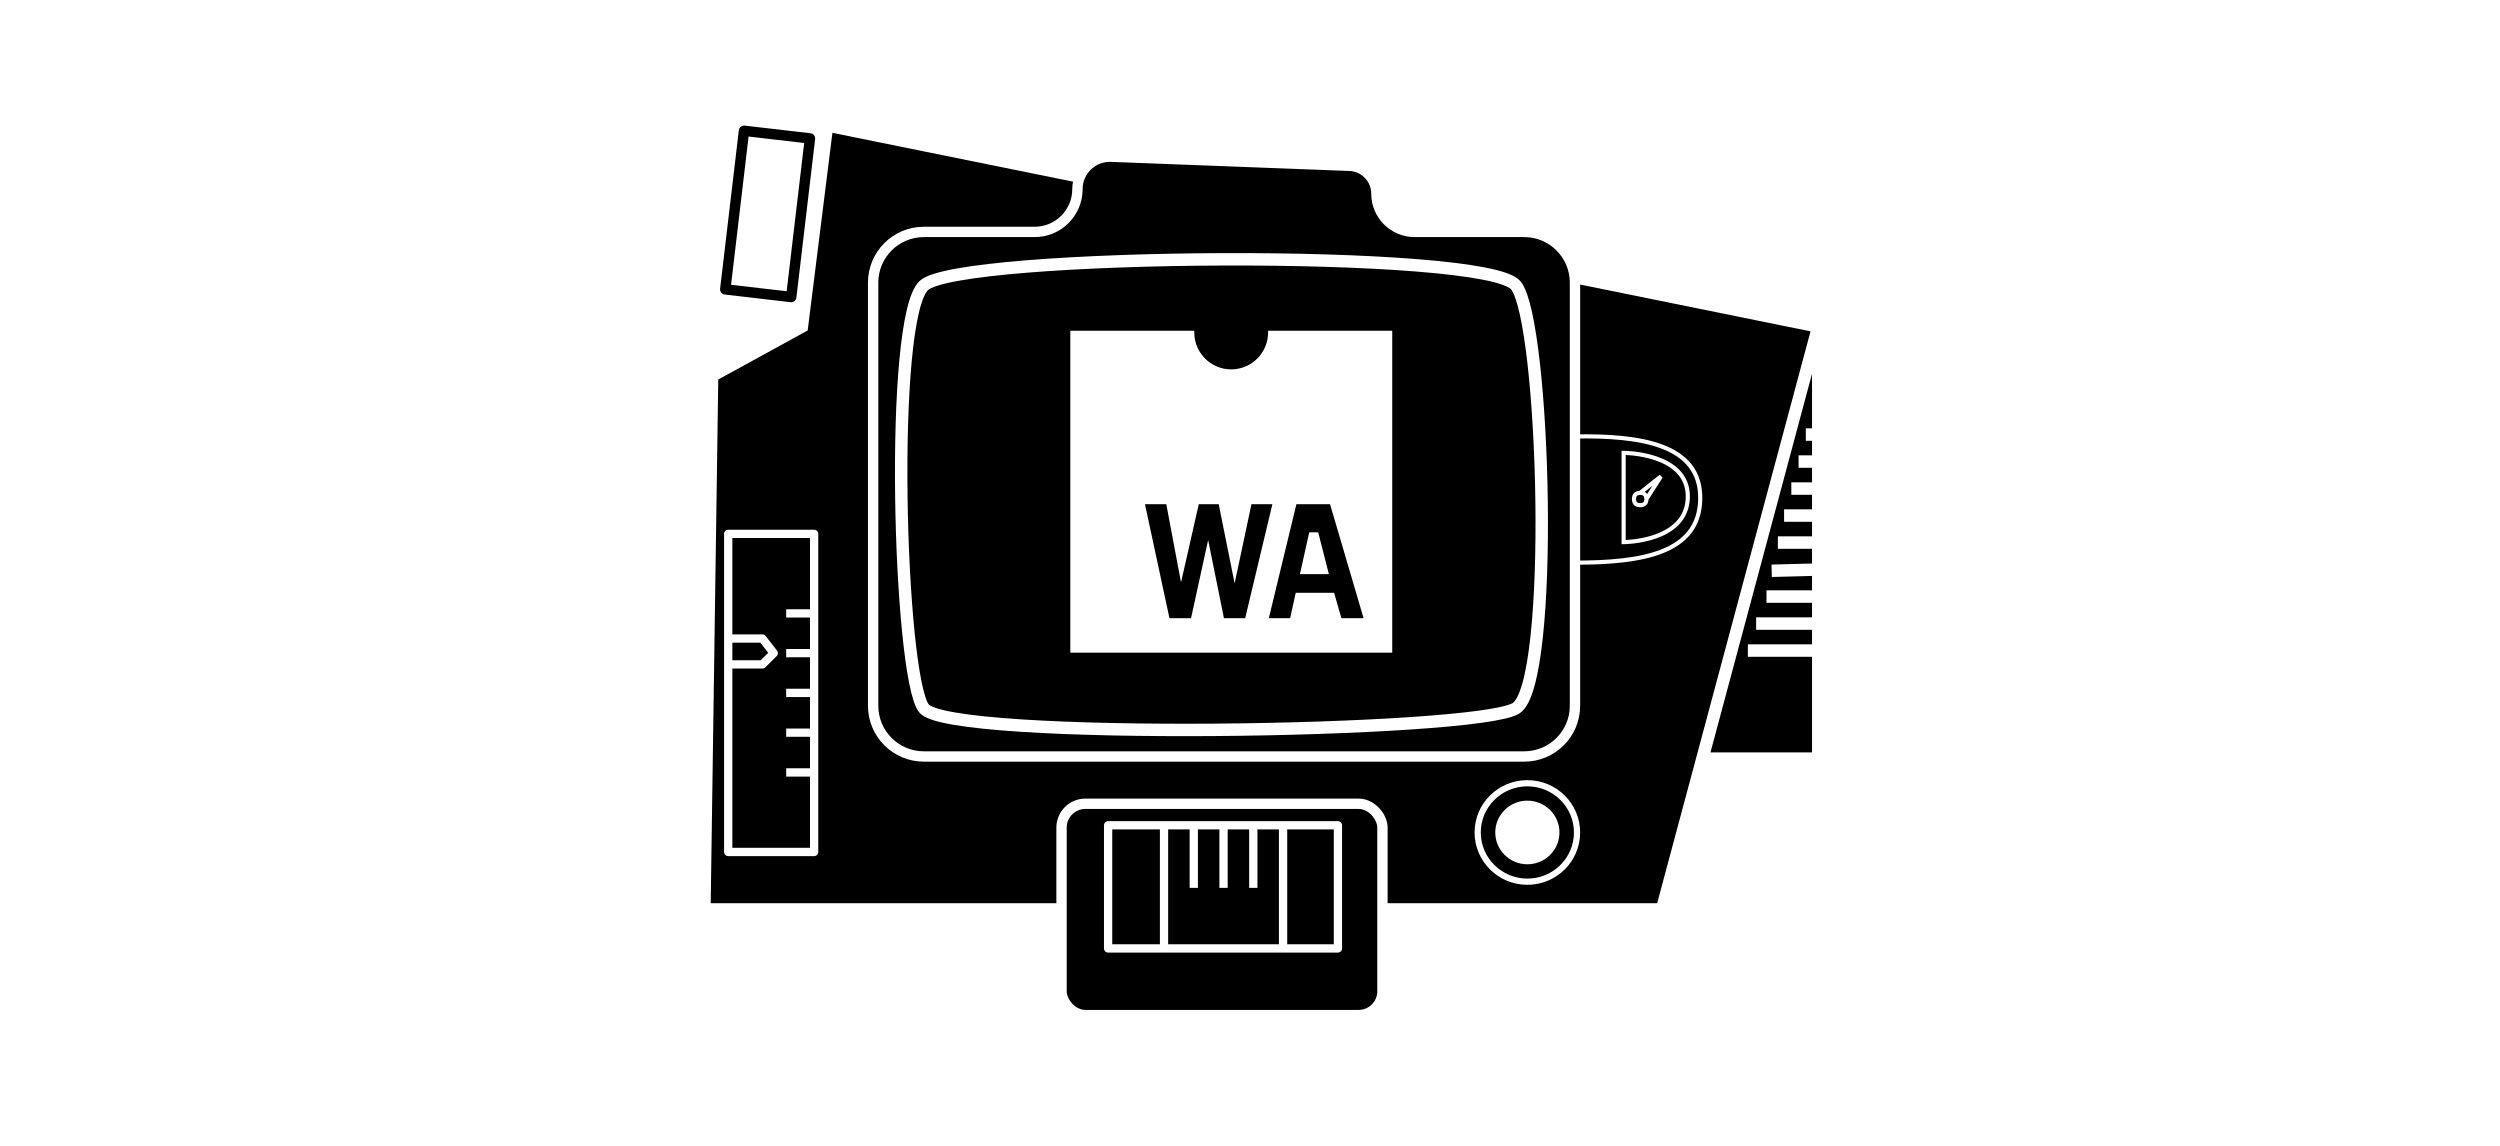 <svg width="960" height="440" viewBox="0 0 960 440" fill="none" xmlns="http://www.w3.org/2000/svg">
<path d="M158 118.696C357.907 150.526 603.202 142.734 706.552 167.56C706.552 167.56 795.195 184.898 834.946 167.56C874.696 150.221 894.01 131.287 898.546 142.734C902.918 153.767 871.118 172.42 856.013 178.593C874.298 178.593 938.296 146.753 938.296 167.56C938.296 188.366 851.243 205.784 851.243 205.784C851.243 205.784 936.706 198.691 951.811 215.241C966.719 231.576 838.523 231.792 838.523 231.792C838.523 231.792 921.203 253.465 927.563 271.986C933.935 290.541 827.791 253.465 827.791 253.465C827.791 253.465 810.18 247.554 797.58 253.465C776.523 263.344 832.561 268.44 832.561 290.983C832.561 309.855 739.336 256.561 724.043 245.19L685.087 247.554L158 290.113" stroke="white" stroke-width="3.18"/>
<path d="M285.703 50.217L311.025 53.159L309.342 67.389L307.425 83.606L305.508 99.823L303.826 114.054L278.504 111.112L285.703 50.217Z" fill="white" stroke="black" stroke-width="4" stroke-linecap="round" stroke-linejoin="round"/>
<path d="M638.182 349.223H270.493L273.445 144.31L307.935 125.395L317.602 48.159L698.205 125.395V166.87V177.239V187.608V197.976V208.345V218.714V229.083V239.452V249.82V291.296H653.716L638.182 349.223Z" fill="black"/>
<path d="M698.205 125.395L317.602 48.159L307.935 125.395L273.445 144.31L270.493 349.223H638.182L653.716 291.296M698.205 125.395L653.716 291.296M698.205 125.395V166.87M653.716 291.296H698.205V249.82M698.205 208.345H682.702M698.205 208.345V197.976M698.205 208.345V218.714M698.205 166.87H693.435M698.205 166.87V177.239M698.205 187.608H687.87M698.205 187.608V177.239M698.205 187.608V197.976M698.205 177.239H690.652M698.205 197.976H685.087M698.205 249.82H671.175M698.205 249.82V239.452M698.205 229.083H678.33M698.205 229.083V218.714M698.205 229.083V239.452M698.205 218.714L680.317 219.182M698.205 239.452H674.355" stroke="white" stroke-width="4.77"/>
<path d="M335.286 108.533C335.286 97.775 344.001 89.056 354.758 89.056H354.845H354.932H355.019H355.106H355.193H355.28H355.367H355.454H355.541H355.628H355.716H355.803H355.89H355.978H356.065H356.153H356.24H356.327H356.415H356.502H356.59H356.678H356.765H356.853H356.941H357.028H357.116H357.204H357.292H357.379H357.467H357.555H357.643H357.731H357.819H357.907H357.995H358.083H358.171H358.259H358.347H358.435H358.523H358.611H358.7H358.788H358.876H358.964H359.053H359.141H359.229H359.318H359.406H359.494H359.583H359.671H359.759H359.848H359.936H360.025H360.113H360.202H360.29H360.379H360.467H360.556H360.645H360.733H360.822H360.91H360.999H361.088H361.176H361.265H361.354H361.443H361.531H361.62H361.709H361.798H361.886H361.975H362.064H362.153H362.242H362.33H362.419H362.508H362.597H362.686H362.775H362.864H362.953H363.042H363.13H363.219H363.308H363.397H363.486H363.575H363.664H363.753H363.842H363.931H364.02H364.109H364.198H364.287H364.376H364.465H364.554H364.643H364.732H364.821H364.91H364.999H365.088H365.177H365.266H365.355H365.444H365.533H365.622H365.711H365.8H365.889H365.978H366.067H366.156H366.245H366.334H366.423H366.512H366.601H366.69H366.779H366.868H366.957H367.046H367.135H367.224H367.313H367.402H367.49H367.579H367.668H367.757H367.846H367.935H368.024H368.113H368.202H368.29H368.379H368.468H368.557H368.646H368.735H368.823H368.912H369.001H369.09H369.178H369.267H369.356H369.445H369.533H369.622H369.711H369.799H369.888H369.977H370.065H370.154H370.242H370.331H370.419H370.508H370.597H370.685H370.773H370.862H370.95H371.039H371.127H371.216H371.304H371.392H371.481H371.569H371.657H371.745H371.834H371.922H372.01H372.098H372.186H372.275H372.363H372.451H372.539H372.627H372.715H372.803H372.891H372.979H373.067H373.155H373.243H373.33H373.418H373.506H373.594H373.681H373.769H373.857H373.945H374.032H374.12H374.207H374.295H374.382H374.47H374.557H374.645H374.732H374.819H374.907H374.994H375.081H375.169H375.256H375.343H375.43H375.517H375.604H375.691H375.778H375.865H375.952H376.039H376.126H376.213H376.3H376.386H376.473H376.56H376.646H376.733H376.82H376.906H376.993H377.079H377.165H377.252H377.338H377.424H377.511H377.597H377.683H377.769H377.855H377.941H378.027H378.113H378.199H378.285H378.371H378.457H378.543H378.628H378.714H378.8H378.885H378.971H379.056H379.142H379.227H379.312H379.398H379.483H379.568H379.653H379.738H379.823H379.908H379.993H380.078H380.163H380.248H380.333H380.418H380.502H380.587H380.671H380.756H380.84H380.925H381.009H381.094H381.178H381.262H381.346H381.43H381.514H381.598H381.682H381.766H381.85H381.934H382.018H382.101H382.185H382.268H382.352H382.435H382.519H382.602H382.685H382.769H382.852H382.935H383.018H383.101H383.184H383.267H383.349H383.432H383.515H383.597H383.68H383.762H383.845H383.927H384.01H384.092H384.174H384.256H384.338H384.42H384.502H384.584H384.666H384.748H384.829H384.911H384.992H385.074H385.155H385.237H385.318H385.399H385.48H385.561H385.642H385.723H385.804H385.885H385.966H386.046H386.127H386.207H386.288H386.368H386.448H386.529H386.609H386.689H386.769H386.849H386.929H387.009H387.088H387.168H387.248H387.327H387.407H387.486H387.565H387.644H387.723H387.803H387.882H387.96H388.039H388.118H388.197H388.275H388.354H388.432H388.511H388.589H388.667H388.745H388.823H388.901H388.979H389.057H389.135H389.212H389.29H389.367H389.445H389.522H389.599H389.676H389.753H389.83H389.907H389.984H390.061H390.137H390.214H390.29H390.367H390.443H390.519H390.595H390.671H390.747H390.823H390.899H390.975H391.05H391.126H391.201H391.277H391.352H391.427H391.502H391.577H391.652H391.727H391.801H391.876H391.95H392.025H392.099H392.173H392.248H392.322H392.396H392.469H392.543H392.617H392.69H392.764H392.837H392.911H392.984H393.057H393.13H393.203H393.276H393.348H393.421H393.494H393.566H393.638H393.711H393.783H393.855H393.927H393.998H394.07H394.142H394.213H394.285H394.356H394.427H394.498H394.569H394.64H394.711H394.782H394.853H394.923H394.993H395.064H395.134H395.204H395.274H395.344H395.414H395.483H395.553H395.622H395.692H395.761H395.83H395.899H395.968H396.037H396.105H396.174H396.243H396.311H396.379H396.447H396.515H396.583H396.651H396.719H396.786H396.854H396.921H396.988H397.056H397.123H397.19H397.256H397.323C406.402 89.056 413.738 81.695 413.738 72.623C413.738 65.556 419.609 59.905 426.67 60.174L518.238 63.667C523.99 63.887 528.54 68.614 528.54 74.37C528.54 82.481 535.115 89.056 543.225 89.056H585.314C596.072 89.056 604.792 97.776 604.792 108.533V271.013C604.792 281.77 596.072 290.49 585.314 290.49H354.763C344.006 290.49 335.286 281.77 335.286 271.013V108.533Z" fill="black" stroke="white" stroke-width="3.975"/>
<path d="M582.134 109.632C571.004 95.446 368.278 97.022 354.763 109.632C341.248 122.242 345.223 259.376 354.763 271.986C364.303 284.596 567.029 281.444 582.134 271.986C597.239 262.529 593.264 123.819 582.134 109.632Z" stroke="white" stroke-width="4.77"/>
<rect x="407.631" y="308.651" width="123.226" height="81.143" rx="9.143" fill="black" stroke="white" stroke-width="3.975"/>
<g filter="url(#filter0_d)">
<path d="M632.22 188.445C632.22 190.021 631.425 190.809 629.835 190.809C628.245 190.809 627.45 190.021 627.45 188.445C627.45 186.869 628.245 186.081 629.835 186.081M632.22 188.445C632.22 186.869 631.425 186.081 629.835 186.081M632.22 188.445L637.785 179.776C637.785 179.776 634.802 182.08 629.835 186.081M604.792 164.407V212.877C629.835 212.877 652.572 209.567 652.89 188.445C653.208 167.323 629.835 164.013 604.792 164.407ZM623.475 204.996C623.475 204.996 647.722 204.996 648.12 187.854C648.517 170.712 623.475 170.712 623.475 170.712V188.642V204.996Z" stroke="white" stroke-width="1.59"/>
</g>
<path d="M605.587 319.668C605.587 330.099 597.054 338.573 586.507 338.573C575.96 338.573 567.427 330.099 567.427 319.668C567.427 309.237 575.96 300.763 586.507 300.763C597.054 300.763 605.587 309.237 605.587 319.668Z" stroke="white" stroke-width="2.385"/>
<ellipse cx="586.507" cy="319.668" rx="12.323" ry="12.216" fill="white"/>
<path d="M671.572 312.969L670.38 307.058L671.572 303.511L657.66 300.753L656.865 303.511L654.48 302.723L644.542 339.371L646.132 340.159L645.337 343.706L658.852 346.858L660.442 342.524L664.815 339.371M671.572 312.969L656.865 309.816M671.572 312.969L668.194 326.17M664.815 339.371L650.505 335.825M664.815 339.371L668.194 326.17M668.194 326.17L653.685 322.821" stroke="white" stroke-width="3.18" stroke-linejoin="round"/>
<path d="M446.984 316.91H425.519V364.197H446.984M446.984 316.91V364.197M446.984 316.91H458.412M446.984 364.197H492.697M492.697 316.91H513.764V364.197H492.697M492.697 316.91V364.197M492.697 316.91H481.268M469.84 316.91V340.947M469.84 316.91H481.268M469.84 316.91H458.412M481.268 316.91V340.947M458.412 316.91V340.947M312.628 266.075H301.896M312.628 266.075V250.806M312.628 266.075V281.345M312.628 235.536V204.996H279.636V245.19M312.628 235.536H301.896M312.628 235.536V250.806M312.628 250.806H301.896M312.628 296.615V327.155H279.636V255.14M312.628 296.615H301.896M312.628 296.615V281.345M312.628 281.345H301.896M279.636 255.14H292.753L297.126 250.806L292.753 245.19H279.636M279.636 255.14V245.19" stroke="white" stroke-width="3.18" stroke-linejoin="round"/>
<path d="M486.95 127C486.95 127.218 486.95 127.436 486.95 127.666C486.95 131.426 485.457 135.031 482.798 137.689C480.14 140.347 476.535 141.841 472.776 141.841C469.016 141.841 465.411 140.347 462.753 137.689C460.094 135.031 458.601 131.426 458.601 127.666C458.601 127.436 458.601 127.218 458.601 127H411V250.62H534.62V127H486.95ZM469.996 237.387L463.977 207.602H463.873L457.36 237.387H449.067L439.671 193.623H447.861L453.466 223.408H453.57L460.324 193.623H467.986L474.051 223.776H474.154L480.552 193.623H488.593L478.151 237.387H469.996ZM515.093 237.387L512.301 227.647H497.564L495.416 237.387H487.226L497.817 193.623H510.739L523.616 237.387H515.093Z" fill="white"/>
<path d="M502.744 204.409L499.172 220.467H510.291L506.19 204.409H502.744Z" fill="white"/>
<defs>
<filter id="filter0_d" x="600.817" y="163.583" width="56.051" height="56.449" filterUnits="userSpaceOnUse" color-interpolation-filters="sRGB">
<feFlood flood-opacity="0" result="BackgroundImageFix"/>
<feColorMatrix in="SourceAlpha" type="matrix" values="0 0 0 0 0 0 0 0 0 0 0 0 0 0 0 0 0 0 127 0"/>
<feOffset dy="3.18"/>
<feGaussianBlur stdDeviation="1.59"/>
<feColorMatrix type="matrix" values="0 0 0 0 0 0 0 0 0 0 0 0 0 0 0 0 0 0 0.25 0"/>
<feBlend mode="normal" in2="BackgroundImageFix" result="effect1_dropShadow"/>
<feBlend mode="normal" in="SourceGraphic" in2="effect1_dropShadow" result="shape"/>
</filter>
</defs>
</svg>
